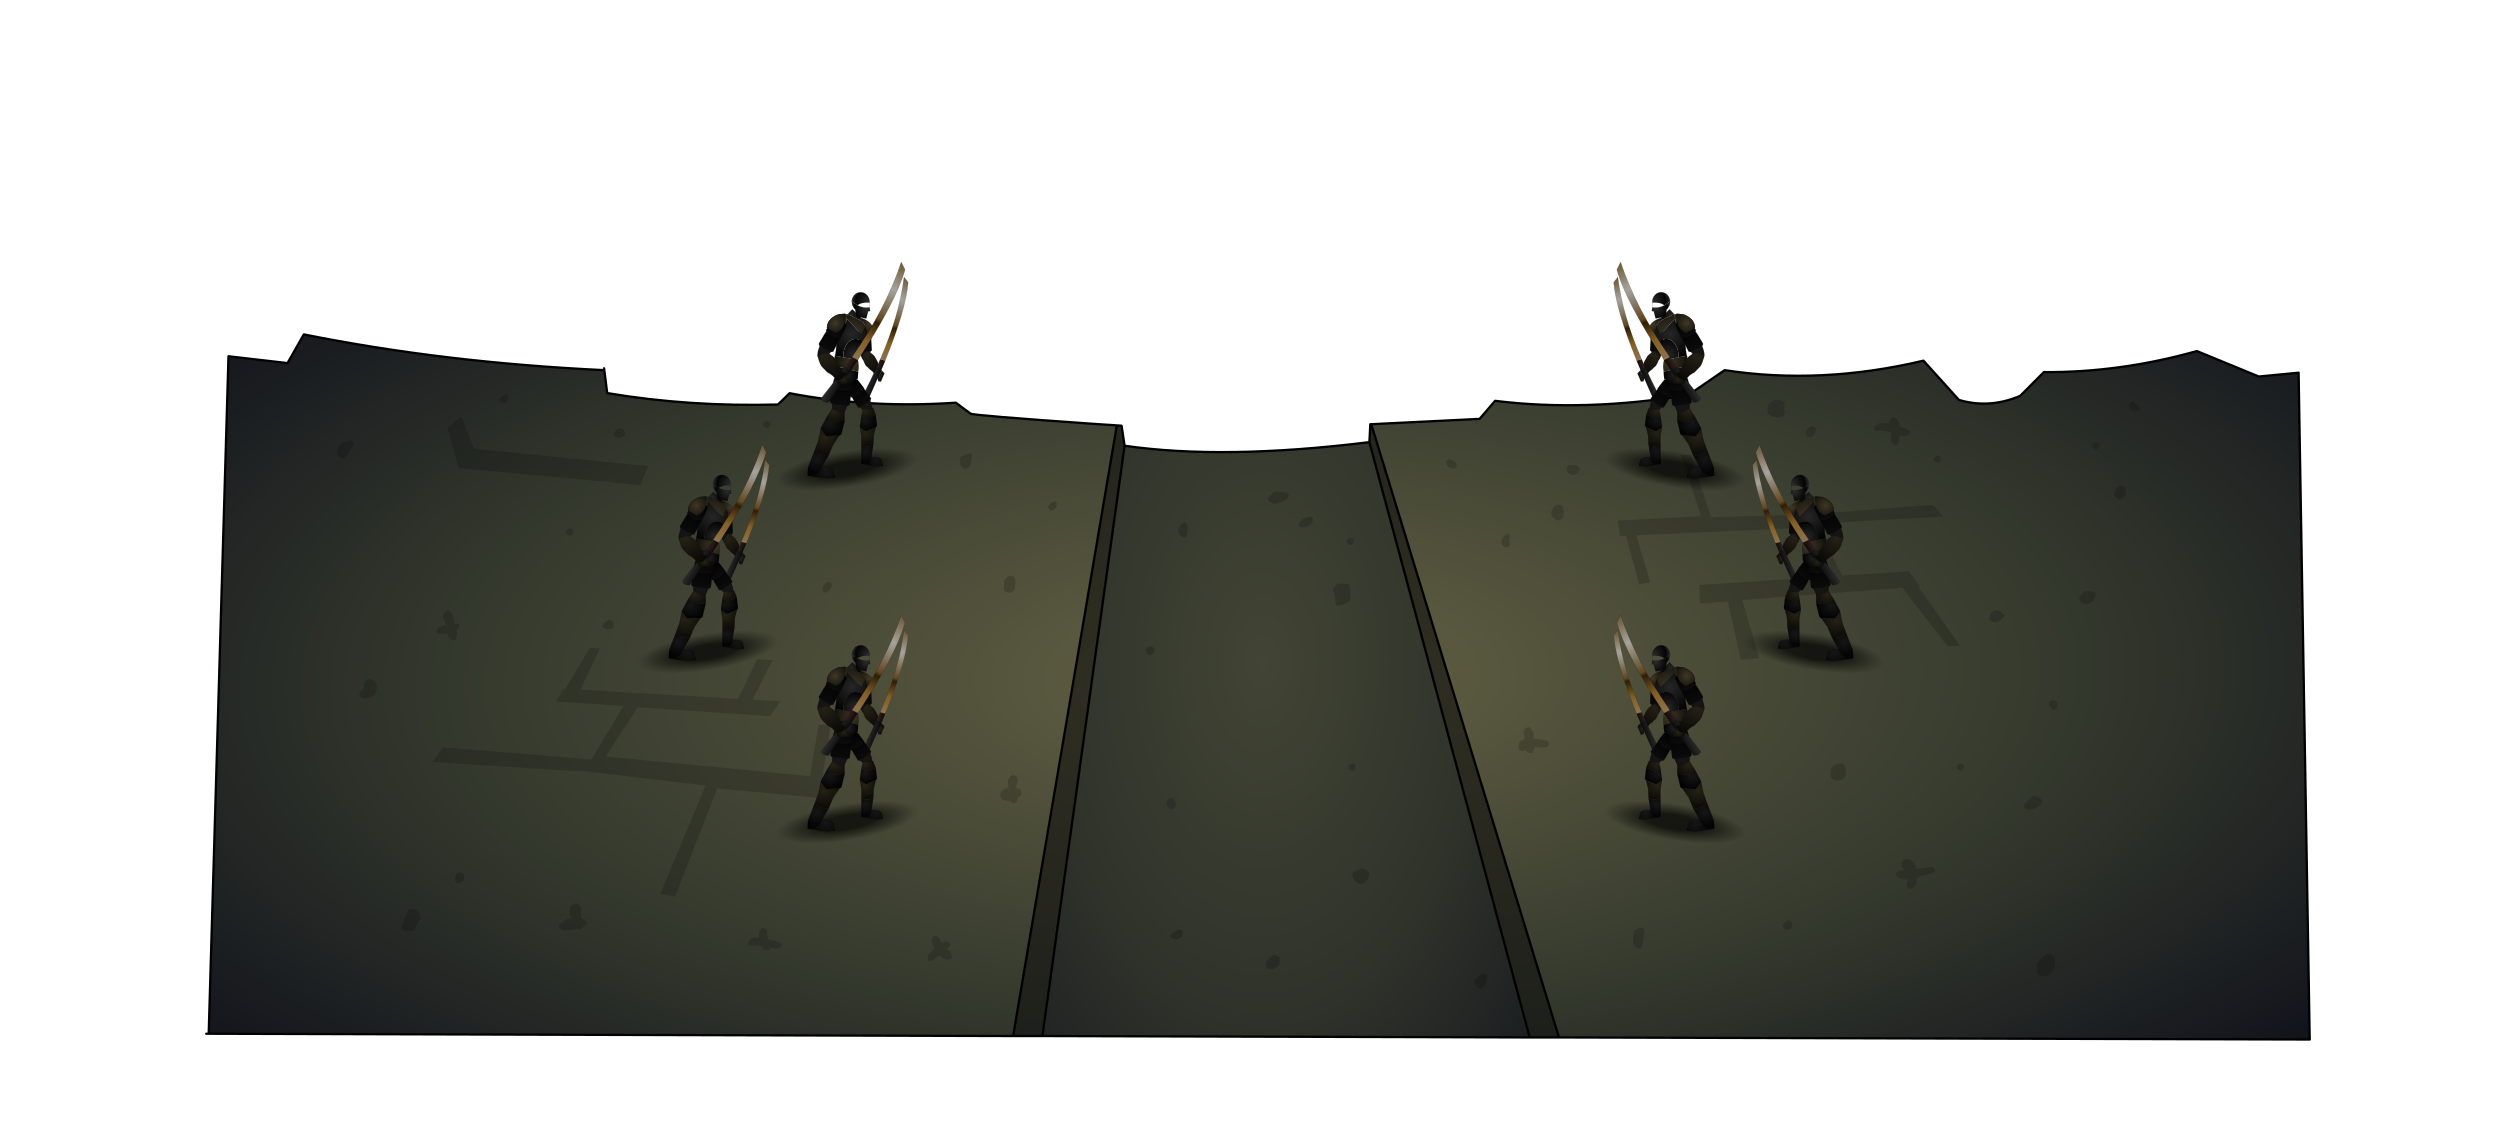 <?xml version="1.0" encoding="UTF-8" standalone="no"?>
<svg xmlns:ffdec="https://www.free-decompiler.com/flash" xmlns:xlink="http://www.w3.org/1999/xlink" ffdec:objectType="frame" height="985.9px" width="2159.9px" xmlns="http://www.w3.org/2000/svg">
  <g transform="matrix(2.0, 0.0, 0.0, 2.0, 1090.6, 485.9)">
    <use ffdec:characterId="3432" height="305.6" transform="matrix(1.0, 0.0, 0.0, 1.0, -456.7, -99.0)" width="909.65" xlink:href="#shape0"/>
    <use ffdec:characterId="2676" height="214.05" id="player5" transform="matrix(1.0, 0.0, 0.0, 1.0, -229.1, -226.25)" width="170.55" xlink:href="#sprite0"/>
    <use ffdec:characterId="2676" height="214.05" id="player6" transform="matrix(-1.0, 0.0, 0.0, 1.0, 227.9, -226.25)" width="170.55" xlink:href="#sprite0"/>
    <use ffdec:characterId="2676" height="214.05" id="player1" transform="matrix(1.0, 0.0, 0.0, 1.0, -289.1, -147.35)" width="170.55" xlink:href="#sprite0"/>
    <use ffdec:characterId="2676" height="214.05" id="player2" transform="matrix(-1.0, 0.0, 0.0, 1.0, 287.9, -147.35)" width="170.55" xlink:href="#sprite0"/>
    <use ffdec:characterId="2676" height="214.05" id="player3" transform="matrix(1.0, 0.0, 0.0, 1.0, -229.1, -73.75)" width="170.55" xlink:href="#sprite0"/>
    <use ffdec:characterId="2676" height="214.05" id="player4" transform="matrix(-1.0, 0.0, 0.0, 1.0, 227.9, -73.75)" width="170.55" xlink:href="#sprite0"/>
  </g>
  <defs>
    <g id="shape0" transform="matrix(1.0, 0.0, 0.0, 1.0, 456.7, 99.0)">
      <path d="M47.05 -59.7 L93.85 -62.0 100.55 -69.8 Q139.25 -65.0 184.0 -72.3 L199.7 -83.05 Q241.3 -76.65 285.6 -87.15 L300.9 -70.2 301.4 -70.05 Q314.35 -66.4 327.4 -71.95 L337.6 -82.2 Q370.65 -82.0 403.7 -91.3 L430.45 -80.3 447.65 -81.95 452.45 206.1 128.15 205.2 47.05 -59.7 M-107.65 204.6 L-455.15 203.6 -446.6 -89.05 -421.1 -86.1 -414.05 -98.5 Q-353.65 -86.35 -284.25 -83.05 L-283.0 -73.15 Q-247.75 -67.2 -209.25 -68.2 L-204.2 -73.1 Q-169.9 -66.45 -132.4 -69.0 L-126.1 -64.3 Q-125.95 -63.55 -71.35 -59.75 L-62.85 -59.2 -107.65 204.6" fill="url(#gradient0)" fill-rule="evenodd" stroke="none"/>
      <path d="M115.5 205.2 L-95.0 204.6 -59.5 -50.4 Q-16.7 -44.2 46.25 -51.95 L115.5 205.2" fill="url(#gradient1)" fill-rule="evenodd" stroke="none"/>
      <path d="M46.25 -51.95 L46.65 -59.7 47.05 -59.7 128.15 205.2 115.5 205.2 46.25 -51.95 M-95.0 204.6 L-107.65 204.6 -62.85 -59.2 -60.8 -59.05 -59.5 -50.4 -95.0 204.6" fill="url(#gradient2)" fill-rule="evenodd" stroke="none"/>
      <path d="M46.25 -51.95 L46.65 -59.7 47.05 -59.7 93.85 -62.0 100.55 -69.8 Q139.25 -65.0 184.0 -72.3 L199.7 -83.05 Q241.3 -76.65 285.6 -87.15 L300.9 -70.2 301.4 -70.05 Q314.35 -66.4 327.4 -71.95 L337.6 -82.2 Q370.65 -82.0 403.7 -91.3 L430.45 -80.3 447.65 -81.95 452.45 206.1 128.15 205.2 115.5 205.2 -95.0 204.6 -107.65 204.6 -455.15 203.6 -456.2 203.6 M47.05 -59.7 L128.15 205.2 M115.5 205.2 L46.25 -51.95 Q-16.7 -44.2 -59.5 -50.4 L-95.0 204.6 M-62.85 -59.2 L-71.35 -59.75 Q-125.95 -63.55 -126.1 -64.3 L-132.4 -69.0 Q-169.9 -66.45 -204.2 -73.1 L-209.25 -68.2 Q-247.75 -67.2 -283.0 -73.15 L-284.25 -83.05 Q-353.65 -86.35 -414.05 -98.5 L-421.1 -86.1 -446.6 -89.05 -455.15 203.6 M-284.35 -83.85 L-284.25 -83.05 M-62.85 -59.2 L-60.8 -59.05 -59.5 -50.4 M-107.65 204.6 L-62.85 -59.2" fill="none" stroke="#000000" stroke-linecap="round" stroke-linejoin="round" stroke-width="1.0"/>
      <path d="M4.75 -30.15 L5.0 -30.25 5.75 -30.45 5.8 -30.55 8.25 -30.55 9.85 -30.3 11.35 -29.5 11.45 -28.9 Q11.25 -27.3 9.65 -26.7 L6.45 -25.55 Q4.8 -25.0 3.15 -26.1 L2.5 -26.65 2.5 -27.25 2.65 -27.8 3.75 -29.1 4.75 -30.15 M19.85 -19.8 Q22.55 -19.95 21.65 -17.7 21.2 -16.5 19.95 -15.75 18.1 -14.6 16.4 -15.4 L15.7 -15.9 Q15.7 -16.5 16.0 -17.0 16.55 -17.95 17.45 -18.65 17.9 -19.0 18.4 -19.15 L19.8 -19.7 19.85 -19.8 M38.0 -10.75 Q40.0 -10.25 39.3 -8.55 38.6 -6.8 37.1 -7.95 35.6 -9.05 37.05 -10.2 L38.0 -10.75 M80.2 -44.3 L81.0 -44.6 82.7 -43.95 83.7 -42.85 84.0 -41.7 83.85 -41.1 Q83.05 -40.2 81.8 -40.55 79.95 -41.0 79.5 -42.8 79.25 -43.8 80.2 -44.3 M106.85 -8.1 Q107.2 -6.85 105.75 -6.65 L104.95 -6.6 Q104.4 -6.8 103.95 -7.1 L103.45 -7.7 103.3 -8.85 103.3 -9.5 103.4 -10.05 104.25 -11.2 105.7 -12.25 105.75 -12.4 Q107.2 -12.15 106.85 -10.85 106.5 -9.5 106.85 -8.1 M135.5 -42.0 L136.4 -41.55 137.15 -40.45 Q136.85 -38.85 135.35 -38.1 133.6 -37.25 132.05 -38.85 131.2 -39.7 131.6 -40.8 132.05 -42.05 133.05 -42.1 L133.85 -42.1 135.5 -42.0 M130.25 -20.65 Q130.1 -19.25 128.85 -18.5 128.5 -18.25 128.05 -18.15 L127.25 -18.25 Q126.75 -18.35 126.3 -18.7 125.6 -19.2 125.15 -19.95 L124.75 -21.05 124.8 -21.65 125.0 -22.3 125.65 -23.5 126.5 -24.45 127.25 -24.75 Q129.3 -25.3 129.9 -23.6 130.4 -22.25 130.25 -20.65 M153.55 -18.1 L189.55 -19.95 180.9 -46.4 185.1 -46.35 193.85 -19.55 237.8 -20.7 239.0 -20.95 289.7 -24.85 294.0 -19.85 239.15 -16.7 250.5 5.7 269.85 4.45 269.85 4.4 269.9 4.45 279.25 3.8 284.05 10.3 283.45 10.35 280.4 6.3 301.35 36.0 296.1 36.35 276.5 10.95 207.35 16.25 214.65 41.35 206.7 42.0 201.05 16.85 189.0 17.7 188.85 9.75 244.3 6.1 244.35 6.05 235.5 -15.05 161.55 -11.7 167.6 8.6 162.8 9.5 157.15 -11.5 154.6 -11.35 153.55 -18.1 M218.35 -64.45 L218.2 -65.05 218.3 -66.9 Q218.5 -68.4 219.9 -69.5 220.7 -70.15 221.45 -70.2 L223.9 -70.05 224.85 -69.7 225.35 -69.2 225.5 -68.55 225.5 -67.35 Q225.35 -66.4 225.55 -65.55 225.85 -64.45 225.2 -63.6 L224.95 -63.2 224.7 -63.05 Q222.05 -62.05 219.7 -63.4 L218.35 -64.45 M239.05 -57.0 Q239.0 -55.35 237.6 -54.45 236.05 -53.5 234.85 -55.35 L234.7 -55.95 234.8 -56.5 235.7 -57.8 236.35 -58.35 237.15 -58.65 Q239.15 -58.9 239.05 -57.0 M272.65 -62.8 L273.65 -62.3 274.3 -61.7 274.75 -61.15 Q275.35 -60.15 275.3 -58.85 L279.3 -57.05 Q279.8 -56.8 280.1 -56.15 279.8 -55.55 279.3 -55.25 277.4 -54.2 275.3 -54.7 275.35 -52.8 274.65 -51.25 L274.3 -50.6 Q271.1 -50.4 271.55 -53.95 L271.6 -56.05 Q268.35 -57.05 265.0 -56.9 264.7 -56.9 264.4 -57.2 L264.4 -57.8 264.55 -58.4 265.0 -59.05 265.65 -59.7 266.1 -59.95 266.85 -60.2 266.9 -60.3 270.75 -60.0 Q270.6 -62.0 272.65 -62.65 L272.65 -62.8 M292.95 -44.05 Q292.25 -42.35 290.75 -43.5 289.25 -44.6 290.7 -45.7 L291.65 -46.25 Q293.65 -45.8 292.95 -44.05 M377.55 -68.5 L378.75 -67.35 378.9 -66.3 378.65 -65.65 376.8 -65.55 Q375.4 -65.7 374.55 -66.95 373.9 -67.95 374.75 -68.7 375.4 -69.3 375.95 -69.4 L377.55 -68.5 M361.5 -49.85 Q360.8 -48.15 359.3 -49.25 357.85 -50.4 359.3 -51.5 L360.25 -52.05 Q362.25 -51.6 361.5 -49.85 M373.05 -31.35 Q373.35 -29.2 371.7 -27.75 370.15 -26.35 368.5 -28.3 L368.05 -28.95 Q367.8 -29.5 368.0 -29.95 L368.9 -31.85 Q369.35 -32.8 370.15 -33.05 372.75 -33.65 373.05 -31.35 M353.7 17.1 L352.9 15.85 352.8 15.3 353.2 14.7 353.6 14.05 Q353.95 13.45 354.4 13.0 354.75 12.6 355.3 12.4 L358.6 12.55 Q359.1 12.6 359.55 12.95 L360.05 13.45 360.05 14.0 359.35 15.9 Q358.85 16.95 357.8 17.45 356.65 18.0 355.3 18.2 L354.3 17.7 353.7 17.1 M343.3 62.3 Q342.4 64.7 340.5 62.5 338.6 60.3 341.25 59.5 344.3 59.55 343.3 62.3 M335.5 101.6 L336.35 102.2 337.1 103.3 Q336.8 104.45 335.85 105.1 334.45 106.05 332.8 106.65 331.15 107.2 329.5 106.1 L328.85 105.55 Q328.85 104.95 329.15 104.5 329.65 103.7 330.45 103.05 L332.15 101.4 333.0 100.8 333.8 100.9 334.8 101.25 335.5 101.6 M338.75 169.4 Q342.35 168.9 342.5 172.25 342.65 175.25 340.7 177.3 339.0 179.15 336.3 178.4 L335.25 178.05 334.75 177.4 334.65 176.85 334.65 175.6 334.65 174.35 334.65 173.1 335.1 172.5 336.3 171.25 338.05 169.75 Q338.35 169.5 338.75 169.4 M316.45 20.65 L318.1 20.8 319.05 21.2 320.15 22.35 320.6 22.95 320.0 24.0 Q319.05 25.05 317.6 25.55 315.5 26.35 314.0 24.6 L314.0 23.95 314.05 23.35 314.5 22.2 315.5 21.25 316.4 20.8 316.45 20.65 M249.55 86.75 Q251.05 86.5 251.6 87.9 252.15 89.3 252.15 90.9 252.1 92.4 251.0 93.4 L250.55 93.8 249.5 94.15 Q247.5 94.65 246.1 93.3 245.25 92.5 245.4 91.3 L245.45 90.05 Q245.5 88.9 246.55 88.1 247.9 87.05 249.5 86.85 L249.55 86.75 M302.85 88.95 Q302.15 90.65 300.65 89.55 299.15 88.4 300.65 87.3 301.05 86.95 301.6 86.75 303.55 87.25 302.85 88.95 M164.95 160.05 L164.55 163.3 163.9 166.25 163.6 166.7 Q162.1 167.25 160.95 166.0 160.0 164.95 160.15 163.4 L160.3 160.9 160.3 159.7 160.9 159.05 161.55 158.45 162.0 158.15 162.75 157.95 162.8 157.8 Q165.3 157.65 164.95 160.05 M228.85 156.8 Q228.75 158.45 227.2 158.65 225.7 158.85 224.9 157.55 L224.75 157.0 Q224.75 156.7 224.9 156.45 225.35 155.75 226.1 155.3 L227.2 154.65 227.2 154.5 Q229.0 154.95 228.85 156.8 M288.15 134.55 L282.85 135.95 282.75 137.2 Q282.4 141.25 279.05 140.9 277.75 139.5 278.65 137.7 L278.95 136.95 Q276.45 137.2 274.5 135.9 L273.5 134.9 Q274.4 132.5 277.45 132.95 274.7 129.9 277.6 128.2 L277.6 128.1 279.25 128.2 280.25 128.6 280.95 129.1 Q282.05 130.45 282.45 132.05 L282.55 132.5 288.15 131.65 289.2 131.4 Q292.45 133.65 288.15 134.55 M114.85 71.2 L114.85 71.05 Q117.1 72.0 117.2 74.55 L117.3 76.15 118.15 76.2 119.2 76.35 122.3 76.9 Q123.7 77.1 123.95 78.5 L123.7 79.1 123.25 79.65 122.3 79.95 117.5 79.85 Q117.3 81.25 116.5 82.45 114.35 82.55 113.65 81.0 L113.35 81.3 112.4 81.6 Q110.75 81.6 110.75 80.15 L110.7 79.55 110.7 78.9 110.75 78.3 111.0 77.75 111.6 77.15 Q112.4 76.65 113.25 76.3 L113.0 74.2 Q112.65 71.6 114.85 71.2 M33.05 9.1 L36.35 9.25 37.4 9.5 37.7 10.15 37.95 11.4 38.0 13.25 37.95 15.1 37.8 16.35 37.35 16.9 36.25 17.7 33.0 18.7 32.05 18.6 31.65 17.95 Q31.4 17.05 31.5 16.15 31.6 14.7 30.95 13.45 30.6 12.7 30.6 11.8 L30.65 11.2 31.05 10.6 32.1 9.65 33.0 9.2 33.05 9.1 M40.1 88.95 Q39.4 90.65 37.9 89.55 36.4 88.4 37.9 87.3 38.35 86.95 38.85 86.75 40.85 87.25 40.1 88.95 M45.3 133.1 Q46.6 134.0 46.0 135.6 45.45 137.05 44.3 138.05 L43.8 138.6 42.95 138.8 Q41.45 139.0 40.4 137.9 39.55 136.95 39.05 135.85 L38.85 134.7 Q38.85 134.4 39.0 134.2 39.65 133.55 40.55 133.3 L42.25 132.55 Q42.55 132.3 42.95 132.2 44.3 132.4 45.3 133.1 M4.95 169.4 Q5.9 169.6 6.65 170.05 7.55 170.6 7.5 171.65 L7.35 173.5 7.25 174.15 5.75 175.1 Q4.0 176.25 2.35 175.45 L1.65 174.95 1.6 173.75 Q1.55 172.75 2.1 172.0 3.0 170.75 4.25 169.75 4.55 169.5 4.95 169.4 M95.05 177.65 Q97.75 177.55 97.1 179.85 96.7 181.45 95.9 182.95 94.95 184.8 93.2 183.75 L92.55 183.25 92.0 182.55 91.75 182.0 91.7 181.35 91.75 180.75 91.95 180.15 92.55 179.5 93.15 178.9 94.3 178.0 Q94.6 177.75 95.05 177.65 M-346.05 -63.05 L-340.5 -49.1 -265.3 -41.65 -268.6 -33.4 -347.15 -40.8 -352.05 -58.2 -346.05 -63.05 M-325.85 -71.05 Q-326.0 -69.65 -327.3 -68.95 -328.7 -68.2 -329.5 -69.65 L-329.65 -70.2 -329.5 -70.75 -328.3 -71.95 -327.2 -72.55 -327.15 -72.7 Q-325.75 -72.45 -325.85 -71.05 M-393.1 -50.0 L-395.3 -46.35 Q-396.45 -44.15 -398.35 -45.15 L-399.05 -45.65 -399.65 -46.95 Q-399.85 -47.95 -399.3 -48.9 L-398.85 -49.9 -398.0 -51.2 -397.35 -51.65 -394.15 -52.75 -394.1 -52.85 Q-391.6 -52.05 -393.1 -50.0 M-279.45 -57.0 L-278.45 -57.7 -278.45 -57.8 Q-276.4 -58.35 -275.55 -56.7 -274.75 -55.15 -276.15 -54.25 -277.75 -53.3 -279.4 -54.2 L-280.1 -54.7 -280.1 -55.35 -280.0 -55.95 -279.45 -57.0 M-297.8 -12.65 Q-298.5 -10.95 -300.0 -12.1 -301.5 -13.2 -300.05 -14.35 L-299.1 -14.85 Q-297.1 -14.4 -297.8 -12.65 M-212.7 -58.95 Q-213.4 -57.2 -214.9 -58.35 -216.4 -59.45 -214.95 -60.6 L-214.0 -61.15 Q-212.0 -60.65 -212.7 -58.95 M-127.25 -47.1 Q-125.2 -47.35 -125.4 -45.5 -125.55 -43.95 -126.05 -42.4 -126.5 -40.85 -128.05 -40.55 L-128.9 -40.45 -130.25 -41.7 Q-130.55 -42.1 -130.55 -42.75 L-130.55 -44.0 -130.55 -45.2 -129.85 -45.75 -128.65 -46.4 -127.25 -46.95 -127.25 -47.1 M-88.75 -24.8 Q-88.85 -23.4 -90.15 -22.7 -91.55 -21.95 -92.4 -23.4 L-92.55 -23.95 -92.4 -24.45 -91.2 -25.65 -90.1 -26.3 -90.05 -26.45 Q-88.6 -26.2 -88.75 -24.8 M-35.75 -15.5 L-34.95 -16.5 -33.9 -17.2 -33.85 -17.35 Q-32.15 -16.8 -32.2 -15.05 -32.2 -13.5 -32.55 -12.0 -33.05 -10.05 -34.9 -11.15 L-35.5 -11.75 -36.05 -12.45 -36.3 -13.0 -36.35 -13.6 -36.35 -14.25 -36.1 -14.85 -35.75 -15.5 M-46.8 38.55 Q-47.6 41.0 -49.45 39.65 -51.25 38.3 -49.45 36.7 L-48.75 36.35 Q-46.05 36.25 -46.8 38.55 M-106.8 7.5 Q-106.55 9.0 -106.75 10.55 -106.95 12.1 -108.3 12.9 L-109.05 13.25 -110.8 12.65 Q-111.85 12.15 -111.7 10.95 -111.55 9.7 -111.55 8.5 L-111.55 7.85 -111.1 7.25 -110.5 6.6 -110.1 6.2 -109.85 6.05 -109.05 5.8 Q-107.05 5.55 -106.8 7.5 M-108.45 92.15 L-108.2 92.0 -107.4 91.85 -107.4 91.7 Q-104.8 92.8 -105.95 95.5 -106.4 96.55 -106.35 97.65 L-105.75 97.65 Q-104.3 97.75 -104.15 99.15 L-104.1 99.8 -104.25 100.4 Q-104.5 101.6 -105.6 101.2 L-105.65 101.2 Q-105.6 102.5 -106.35 103.7 -108.4 104.65 -108.85 102.8 L-109.05 103.1 -109.85 103.1 -111.6 102.65 Q-113.15 102.25 -113.2 100.8 L-113.2 100.2 -113.1 99.6 -112.75 99.0 -111.65 98.05 Q-111.2 97.8 -110.75 97.65 L-110.7 97.5 -109.7 97.5 -109.9 94.4 -109.9 93.8 -109.45 93.2 -108.85 92.55 -108.45 92.15 M-136.4 167.0 L-136.3 167.1 Q-134.65 168.4 -134.0 170.3 L-134.05 170.85 Q-136.7 172.6 -139.5 169.6 L-139.55 169.65 Q-141.2 171.25 -143.15 172.3 -143.45 172.5 -143.95 172.3 -145.25 170.9 -144.0 169.15 L-141.7 166.6 -142.5 164.9 Q-143.4 162.85 -141.95 161.5 -141.7 161.25 -141.25 161.15 -139.45 161.9 -138.7 163.9 L-138.5 164.35 Q-137.5 163.9 -136.35 163.7 L-136.3 163.6 Q-133.4 164.9 -136.15 166.8 L-136.4 167.0 M-37.4 103.85 Q-36.8 105.3 -38.15 106.15 -39.4 106.95 -40.5 106.0 L-41.3 104.95 -41.3 104.3 -41.15 103.15 Q-41.0 102.55 -40.55 102.25 L-39.7 101.75 -39.65 101.65 Q-38.1 102.2 -37.4 103.85 M-34.4 160.3 Q-34.5 162.0 -36.3 162.65 -38.3 163.3 -39.65 161.75 L-39.65 161.15 -39.5 160.65 -37.75 159.4 -36.4 158.75 -36.35 158.65 Q-34.3 158.4 -34.4 160.3 M-186.15 10.55 Q-186.6 11.9 -187.75 12.7 -189.05 13.6 -189.9 12.1 L-190.0 11.6 -189.95 11.0 -189.35 9.75 -188.45 8.85 -187.6 8.4 -187.55 8.3 Q-185.55 8.75 -186.15 10.55 M-211.55 42.2 L-220.2 59.3 -208.3 60.0 -212.65 66.45 -269.8 62.55 -283.65 83.85 -195.45 92.3 -191.7 70.2 -186.35 70.05 -190.05 92.7 -186.8 93.0 -189.25 101.9 -235.45 97.65 -253.7 144.35 -260.15 143.3 -240.5 96.35 -293.65 90.1 -295.25 90.25 -358.45 86.2 -353.9 79.9 -289.8 85.1 -276.0 62.05 -295.55 60.7 -295.6 60.75 -295.6 60.7 -305.05 60.05 -301.85 54.5 -301.3 54.6 -303.15 57.95 -290.45 36.9 -286.15 37.2 -294.55 54.95 -226.5 58.95 -218.3 41.85 -211.55 42.2 M-280.25 26.5 Q-279.9 28.5 -281.75 28.85 -283.15 29.15 -284.35 28.45 L-285.05 27.9 -285.05 27.3 -284.9 26.75 -283.7 25.55 -282.6 24.9 -282.55 24.8 Q-280.55 24.55 -280.25 26.5 M-297.85 147.7 L-297.4 147.4 -296.65 147.2 -296.6 147.1 Q-294.0 148.15 -294.4 150.8 -294.65 152.25 -293.9 153.95 -292.65 154.1 -292.0 155.35 L-291.65 155.95 -291.95 156.45 -293.55 157.45 -294.15 158.45 Q-295.15 158.85 -295.65 158.25 L-300.7 159.0 Q-302.05 159.05 -303.35 158.15 L-304.05 157.6 -303.95 157.05 -303.25 156.0 -300.85 154.3 -299.9 153.7 -297.8 153.75 -299.1 152.65 -299.1 152.05 -299.1 151.4 -299.1 150.2 -299.1 149.55 -299.1 148.95 -298.45 148.3 -297.85 147.7 M-213.8 160.75 Q-213.9 161.85 -213.4 162.9 L-212.35 163.05 Q-210.1 163.4 -208.2 164.4 -207.7 164.65 -207.35 165.25 L-208.15 166.3 Q-209.3 167.25 -210.7 166.85 L-212.4 166.4 -212.7 166.9 -212.95 167.3 Q-215.4 168.2 -216.45 165.7 L-220.6 165.55 Q-221.4 165.55 -222.25 165.05 L-222.25 164.45 -222.1 163.85 -221.6 163.2 -221.0 162.55 -220.55 162.3 -219.8 162.05 -219.75 161.95 -217.5 162.25 -217.55 161.75 Q-217.75 159.55 -216.3 158.2 -216.05 157.95 -215.65 157.8 -213.6 158.5 -213.8 160.75 M-351.95 20.65 L-351.0 21.15 -350.35 21.75 -349.9 22.3 -349.15 25.45 -348.95 26.45 Q-345.45 26.3 -347.5 28.75 L-348.1 29.35 Q-347.55 31.05 -348.15 32.85 L-348.45 33.5 Q-351.55 34.1 -351.95 30.75 L-355.25 30.9 Q-356.1 30.9 -356.9 30.4 L-356.65 29.35 Q-355.55 27.7 -353.6 27.35 L-352.6 27.15 -353.35 25.05 Q-354.7 21.85 -352.0 20.8 L-351.95 20.65 M-383.35 51.45 L-382.95 52.05 -382.65 52.7 -382.55 53.95 -382.6 55.15 -382.75 55.8 Q-383.05 57.15 -384.3 57.8 -385.35 58.4 -386.65 58.7 -388.7 59.15 -389.95 57.65 -390.3 56.45 -389.35 55.8 -388.0 54.8 -388.05 53.3 -388.05 50.95 -385.85 50.5 L-385.85 50.4 -385.05 50.5 -384.05 50.9 -383.35 51.45 M-344.75 135.55 Q-344.55 137.45 -346.35 138.3 -348.35 139.2 -348.65 137.15 L-348.65 136.55 -348.6 135.95 -348.3 134.75 -347.75 134.15 -347.0 133.85 Q-345.0 133.6 -344.75 135.55 M-367.65 149.55 L-366.1 149.8 Q-365.3 150.1 -364.75 150.75 -364.15 151.5 -363.85 152.5 L-363.55 153.7 -363.8 154.25 -364.7 155.6 -365.7 157.45 -366.65 159.05 -366.85 159.15 -368.9 159.25 -370.05 159.15 -371.8 158.45 Q-371.95 157.5 -371.6 156.55 L-370.45 153.5 -368.95 150.5 Q-368.4 149.6 -367.65 149.55" fill="#000000" fill-opacity="0.18" fill-rule="evenodd" stroke="none"/>
    </g>
    <radialGradient cx="0" cy="0" gradientTransform="matrix(-0.004, -0.32, 0.748, -0.01, 0.0, 49.55)" gradientUnits="userSpaceOnUse" id="gradient0" r="819.2" spreadMethod="pad">
      <stop offset="0.0" stop-color="#656245"/>
      <stop offset="0.569" stop-color="#34392d"/>
      <stop offset="0.973" stop-color="#10121b"/>
    </radialGradient>
    <radialGradient cx="0" cy="0" gradientTransform="matrix(0.24, 8.0E-4, -0.001, 0.39, 0.0, 42.95)" gradientUnits="userSpaceOnUse" id="gradient1" r="819.2" spreadMethod="pad">
      <stop offset="0.0" stop-color="#424534"/>
      <stop offset="0.486" stop-color="#2e322a"/>
      <stop offset="0.973" stop-color="#10121b"/>
    </radialGradient>
    <radialGradient cx="0" cy="0" gradientTransform="matrix(-0.004, -0.32, 0.748, -0.01, 0.0, 49.55)" gradientUnits="userSpaceOnUse" id="gradient2" r="819.2" spreadMethod="pad">
      <stop offset="0.0" stop-color="#323023"/>
      <stop offset="0.569" stop-color="#1f211b"/>
      <stop offset="0.973" stop-color="#10121b"/>
    </radialGradient>
    <g id="sprite0" transform="matrix(1.0, 0.0, 0.0, 1.0, 50.0, 150.25)">
      <use ffdec:characterId="166" height="213.6" id="inner2" transform="matrix(1.0, 0.0, 0.0, 1.0, -46.65, -150.25)" width="146.55" xlink:href="#sprite1"/>
      <use ffdec:characterId="2675" height="130.05" id="shield" transform="matrix(1.0, 0.0, 0.0, 1.0, -50.0, -66.25)" width="170.55" xlink:href="#sprite19"/>
      <use ffdec:characterId="2674" height="68.8" id="speech" transform="matrix(-1.0, 0.0, 0.0, 1.0, 12.6, -101.25)" width="46.5" xlink:href="#sprite20"/>
    </g>
    <g id="sprite1" transform="matrix(1.0, 0.0, 0.0, 1.0, 46.2, 150.05)">
      <use ffdec:characterId="144" height="19.95" id="shadower" transform="matrix(1.0, 0.0, 0.0, 1.0, -32.5, 26.0)" width="65.05" xlink:href="#sprite2"/>
      <filter id="filter0"/>
      <use ffdec:characterId="130" filter="url(#filter0)" height="19.65" id="arm2" transform="matrix(0.796, -0.032, 0.032, 0.796, 4.761, -26.133)" width="7.1" xlink:href="#sprite3"/>
      <filter id="filter1"/>
      <use ffdec:characterId="121" filter="url(#filter1)" height="18.35" id="hand2" transform="matrix(-0.711, 0.364, 0.364, 0.711, 10.744, -16.298)" width="7.05" xlink:href="#sprite5"/>
      <filter id="filter2"/>
      <use ffdec:characterId="124" filter="url(#filter2)" height="68.95" id="weapon2" transform="matrix(0.757, 0.257, -0.257, 0.757, 24.36, -47.232)" width="6.0" xlink:href="#sprite7"/>
      <filter id="filter3"/>
      <use ffdec:characterId="142" filter="url(#filter3)" height="5.3" id="foot2" transform="matrix(0.8, 0.0, 0.0, 0.8, 6.27, 30.58)" width="11.75" xlink:href="#sprite9"/>
      <filter id="filter4"/>
      <use ffdec:characterId="130" filter="url(#filter4)" height="19.65" id="leg2" transform="matrix(0.789, -0.544, 0.453, 0.657, -1.293, 0.24)" width="7.1" xlink:href="#sprite3"/>
      <filter id="filter5"/>
      <use ffdec:characterId="139" filter="url(#filter5)" height="30.4" id="leg4" transform="matrix(0.799, 0.013, -0.013, 0.799, 5.823, 9.247)" width="9.25" xlink:href="#sprite11"/>
      <filter id="filter6"/>
      <use ffdec:characterId="142" filter="url(#filter6)" height="5.3" id="foot1" transform="matrix(0.998, -0.031, 0.031, 0.998, -16.971, 34.938)" width="11.75" xlink:href="#sprite9"/>
      <filter id="filter7"/>
      <use ffdec:characterId="130" filter="url(#filter7)" height="19.65" id="leg1" transform="matrix(1.184, 0.166, -0.138, 0.987, -5.248, -6.561)" width="7.1" xlink:href="#sprite3"/>
      <filter id="filter8"/>
      <use ffdec:characterId="139" filter="url(#filter8)" height="30.4" id="leg3" transform="matrix(0.929, 0.364, -0.364, 0.929, -7.342, 8.453)" width="9.25" xlink:href="#sprite11"/>
      <filter id="filter9"/>
      <use ffdec:characterId="136" filter="url(#filter9)" height="32.85" id="chest" transform="matrix(0.992, 0.122, -0.122, 0.992, -7.363, -34.332)" width="19.85" xlink:href="#sprite13"/>
      <filter id="filter10"/>
      <use ffdec:characterId="133" filter="url(#filter10)" height="11.35" id="head" transform="matrix(1.0, 0.0, 0.0, 1.0, 2.2, -40.5)" width="7.9" xlink:href="#sprite15"/>
      <filter id="filter11"/>
      <use ffdec:characterId="130" filter="url(#filter11)" height="19.65" id="arm1" transform="matrix(0.879, 0.469, -0.469, 0.879, -5.619, -30.278)" width="7.1" xlink:href="#sprite3"/>
      <filter id="filter12"/>
      <use ffdec:characterId="127" filter="url(#filter12)" height="8.45" id="shoulder" transform="matrix(1.0, 0.0, 0.0, 1.0, -8.55, -31.3)" width="8.0" xlink:href="#sprite17"/>
      <filter id="filter13"/>
      <use ffdec:characterId="124" filter="url(#filter13)" height="68.95" id="weapon1" transform="matrix(0.866, 0.5, -0.5, 0.866, 23.097, -53.806)" width="6.0" xlink:href="#sprite7"/>
      <filter id="filter14"/>
      <use ffdec:characterId="121" filter="url(#filter14)" height="18.35" id="hand1" transform="matrix(0.686, -0.726, 0.726, 0.686, -14.473, -11.15)" width="7.05" xlink:href="#sprite5"/>
    </g>
    <g id="sprite2" transform="matrix(1.0, 0.0, 0.0, 1.0, 32.5, 9.95)">
      <use ffdec:characterId="143" height="19.95" transform="matrix(1.0, 0.0, 0.0, 1.0, -32.5, -9.95)" width="65.05" xlink:href="#shape1"/>
    </g>
    <g id="shape1" transform="matrix(1.0, 0.0, 0.0, 1.0, 32.5, 9.95)">
      <path d="M1.45 8.25 Q-12.05 10.55 -22.0 9.8 -31.85 9.0 -32.45 5.6 -33.05 2.2 -24.0 -1.85 -14.9 -5.9 -1.4 -8.2 12.1 -10.55 22.0 -9.75 31.95 -9.0 32.5 -5.6 33.1 -2.2 24.0 1.85 14.95 5.9 1.45 8.25" fill="url(#gradient3)" fill-rule="evenodd" stroke="none"/>
    </g>
    <radialGradient cx="0" cy="0" gradientTransform="matrix(0.043, -0.007, 0.002, 0.011, 0.05, 0.0)" gradientUnits="userSpaceOnUse" id="gradient3" r="819.2" spreadMethod="pad">
      <stop offset="0.333" stop-color="#000000" stop-opacity="0.682"/>
      <stop offset="0.863" stop-color="#000000" stop-opacity="0.0"/>
      <stop offset="1.0" stop-color="#000000" stop-opacity="0.0"/>
    </radialGradient>
    <g id="sprite3" transform="matrix(1.0, 0.0, 0.0, 1.0, 3.55, 9.8)">
      <use ffdec:characterId="129" height="19.65" transform="matrix(1.0, 0.0, 0.0, 1.0, -3.55, -9.8)" width="7.1" xlink:href="#sprite4"/>
    </g>
    <g id="sprite4" transform="matrix(1.0, 0.0, 0.0, 1.0, 3.55, 9.8)">
      <use ffdec:characterId="128" height="19.65" transform="matrix(1.0, 0.0, 0.0, 1.0, -3.55, -9.8)" width="7.1" xlink:href="#shape2"/>
    </g>
    <g id="shape2" transform="matrix(1.0, 0.0, 0.0, 1.0, 3.55, 9.8)">
      <path d="M-3.5 4.0 L-3.55 3.6 -3.35 -0.7 Q-3.2 -2.85 -2.6 -4.1 L-2.2 -5.25 -1.8 -5.85 -0.5 -6.75 Q1.35 -7.55 3.3 -5.75 L3.45 -2.35 3.55 3.3 3.55 3.6 3.55 4.0 Q-0.2 6.9 -3.5 4.0" fill="url(#gradient4)" fill-rule="evenodd" stroke="none"/>
      <path d="M-3.5 4.0 L-3.55 3.6 -3.35 -0.7 Q-3.2 -2.85 -2.6 -4.1 L-2.2 -5.25 -1.8 -5.85 -0.5 -6.75 Q1.35 -7.55 3.3 -5.75 L3.45 -2.35 3.55 3.3 3.55 3.6 3.55 4.0" fill="none" stroke="#000000" stroke-linecap="round" stroke-linejoin="round" stroke-width="0.05"/>
      <path d="M3.55 4.0 Q-0.2 6.9 -3.5 4.0" fill="none" stroke="#000000" stroke-linecap="round" stroke-linejoin="round" stroke-width="0.05"/>
      <path d="M-3.5 -2.65 L-3.55 -2.9 -3.35 -5.7 Q-3.2 -7.1 -2.6 -7.9 L-2.2 -8.65 -1.8 -9.05 -0.5 -9.65 Q1.35 -10.15 3.3 -8.95 L3.45 -6.75 3.55 -3.1 3.55 -2.9 3.55 -2.65 Q-0.2 -0.75 -3.5 -2.65 M2.85 4.1 L2.3 6.5 Q1.8 8.45 0.45 9.85 L-0.5 9.5 Q-1.55 9.05 -1.9 8.15 -2.5 6.85 -2.6 5.5 L-2.8 4.0 Q-0.75 5.0 2.85 4.1" fill="url(#gradient5)" fill-rule="evenodd" stroke="none"/>
      <path d="M-3.5 -2.65 L-3.55 -2.9 -3.35 -5.7 Q-3.2 -7.1 -2.6 -7.9 L-2.2 -8.65 -1.8 -9.05 -0.5 -9.65 Q1.35 -10.15 3.3 -8.95 L3.45 -6.75 3.55 -3.1 3.55 -2.9 3.55 -2.65 M2.85 4.1 L2.3 6.5 Q1.8 8.45 0.45 9.85 L-0.5 9.5 Q-1.55 9.05 -1.9 8.15 -2.5 6.85 -2.6 5.5 L-2.8 4.0" fill="none" stroke="#000000" stroke-linecap="round" stroke-linejoin="round" stroke-width="0.05"/>
      <path d="M3.55 -2.65 Q-0.2 -0.75 -3.5 -2.65 M-2.8 4.0 Q-0.75 5.0 2.85 4.1" fill="none" stroke="#000000" stroke-linecap="round" stroke-linejoin="round" stroke-width="0.05"/>
    </g>
    <radialGradient cx="0" cy="0" gradientTransform="matrix(0.019, -0.002, 2.0E-4, 0.029, -0.2, 16.65)" gradientUnits="userSpaceOnUse" id="gradient4" r="819.2" spreadMethod="pad">
      <stop offset="0.0" stop-color="#161616"/>
      <stop offset="1.0" stop-color="#000000"/>
    </radialGradient>
    <radialGradient cx="0" cy="0" gradientTransform="matrix(0.019, -0.001, 2.0E-4, 0.019, -0.2, 5.6)" gradientUnits="userSpaceOnUse" id="gradient5" r="819.2" spreadMethod="pad">
      <stop offset="0.0" stop-color="#161616"/>
      <stop offset="1.0" stop-color="#000000"/>
    </radialGradient>
    <g id="sprite5" transform="matrix(1.0, 0.0, 0.0, 1.0, 3.55, 9.15)">
      <use ffdec:characterId="120" height="18.35" transform="matrix(1.0, 0.0, 0.0, 1.0, -3.55, -9.15)" width="7.05" xlink:href="#sprite6"/>
    </g>
    <g id="sprite6" transform="matrix(1.0, 0.0, 0.0, 1.0, 3.55, 9.15)">
      <use ffdec:characterId="119" height="18.35" transform="matrix(1.0, 0.0, 0.0, 1.0, -3.55, -9.15)" width="7.05" xlink:href="#shape3"/>
    </g>
    <g id="shape3" transform="matrix(1.0, 0.0, 0.0, 1.0, 3.55, 9.15)">
      <path d="M2.0 4.95 L2.0 5.0 1.95 5.05 2.0 4.95" fill="url(#gradient6)" fill-rule="evenodd" stroke="none"/>
      <path d="M1.9 4.85 L2.0 4.9 2.0 4.95 1.9 4.85" fill="url(#gradient7)" fill-rule="evenodd" stroke="none"/>
      <path d="M3.0 -6.9 Q3.7 -4.25 3.45 -2.1 2.75 -0.55 2.4 0.8 0.9 3.15 1.9 4.85 L2.0 4.95 1.95 5.05 Q-0.9 6.25 -2.95 4.05 L-2.95 4.0 Q-2.25 1.55 -3.15 -1.05 L-3.0 -4.55 Q-2.8 -6.1 -0.75 -9.15 L3.0 -6.9" fill="url(#gradient8)" fill-rule="evenodd" stroke="none"/>
      <path d="M1.95 5.05 L0.9 6.85 1.3 8.4 0.15 9.2 -3.55 6.1 -2.95 4.05 Q-0.9 6.25 1.95 5.05" fill="url(#gradient9)" fill-rule="evenodd" stroke="none"/>
      <path d="M3.0 -6.9 Q3.7 -4.25 3.45 -2.1 2.75 -0.55 2.4 0.8 0.9 3.15 1.9 4.85 L2.0 4.95 2.0 5.0 1.95 5.05 0.9 6.85 1.3 8.4 0.15 9.2 -3.55 6.1 -2.95 4.05 -2.95 4.0 Q-2.25 1.55 -3.15 -1.05 L-3.0 -4.55 Q-2.8 -6.1 -0.75 -9.15 M2.0 4.9 L2.0 4.95 M1.95 5.05 Q-0.9 6.25 -2.95 4.05" fill="none" stroke="#000000" stroke-linecap="round" stroke-linejoin="round" stroke-width="0.05"/>
    </g>
    <radialGradient cx="0" cy="0" gradientTransform="matrix(0.013, 0.003, -0.002, 0.014, 0.8, -7.0)" gradientUnits="userSpaceOnUse" id="gradient6" r="819.2" spreadMethod="pad">
      <stop offset="0.0" stop-color="#161616"/>
      <stop offset="1.0" stop-color="#000000"/>
    </radialGradient>
    <radialGradient cx="0" cy="0" gradientTransform="matrix(0.004, 7.0E-4, -5.0E-4, 0.004, -0.45, 6.05)" gradientUnits="userSpaceOnUse" id="gradient7" r="819.2" spreadMethod="pad">
      <stop offset="0.0" stop-color="#161616"/>
      <stop offset="1.0" stop-color="#000000"/>
    </radialGradient>
    <radialGradient cx="0" cy="0" gradientTransform="matrix(0.013, 0.003, -0.002, 0.014, 0.8, -7.0)" gradientUnits="userSpaceOnUse" id="gradient8" r="819.2" spreadMethod="pad">
      <stop offset="0.0" stop-color="#262116"/>
      <stop offset="1.0" stop-color="#090906"/>
    </radialGradient>
    <radialGradient cx="0" cy="0" gradientTransform="matrix(0.004, 7.0E-4, -5.0E-4, 0.004, -0.45, 6.05)" gradientUnits="userSpaceOnUse" id="gradient9" r="819.2" spreadMethod="pad">
      <stop offset="0.0" stop-color="#262116"/>
      <stop offset="1.0" stop-color="#090906"/>
    </radialGradient>
    <g id="sprite7" transform="matrix(1.0, 0.0, 0.0, 1.0, 5.2, 36.9)">
      <use ffdec:characterId="123" height="68.95" transform="matrix(1.0, 0.0, 0.0, 1.0, -5.2, -36.9)" width="6.0" xlink:href="#sprite8"/>
    </g>
    <g id="sprite8" transform="matrix(1.0, 0.0, 0.0, 1.0, 3.75, 41.15)">
      <use ffdec:characterId="122" height="68.95" transform="matrix(1.0, 0.0, 0.0, 1.0, -3.75, -41.15)" width="6.0" xlink:href="#shape4"/>
    </g>
    <g id="shape4" transform="matrix(1.0, 0.0, 0.0, 1.0, 3.75, 41.15)">
      <path d="M1.35 10.2 L-0.15 27.1 Q-2.5 28.5 -3.75 27.1 -2.4 18.25 -1.55 9.95 L1.35 10.2" fill="url(#gradient10)" fill-rule="evenodd" stroke="none"/>
      <path d="M1.7 4.9 L1.35 10.2 -1.55 9.95 -1.1 5.05 1.7 4.9" fill="url(#gradient11)" fill-rule="evenodd" stroke="none"/>
      <path d="M-1.1 5.05 Q1.05 -20.55 -3.2 -41.15 L-0.15 -39.15 Q3.45 -25.1 1.7 4.9 L-1.1 5.05" fill="url(#gradient12)" fill-rule="evenodd" stroke="none"/>
      <path d="M-1.1 5.05 Q1.05 -20.55 -3.2 -41.15 L-0.15 -39.15 Q3.45 -25.1 1.7 4.9 L1.35 10.2 -0.15 27.1 Q-2.5 28.5 -3.75 27.1 -2.4 18.25 -1.55 9.95 L-1.1 5.05" fill="none" stroke="#000000" stroke-linecap="round" stroke-linejoin="round" stroke-width="0.05"/>
      <path d="M-1.1 5.05 L1.7 4.9 M-1.55 9.95 L1.35 10.2" fill="none" stroke="#000000" stroke-linecap="round" stroke-linejoin="round" stroke-width="0.05"/>
    </g>
    <linearGradient gradientTransform="matrix(0.003, 0.0, 0.0, 0.011, -1.2, 18.85)" gradientUnits="userSpaceOnUse" id="gradient10" spreadMethod="pad" x1="-819.2" x2="819.2">
      <stop offset="0.0" stop-color="#2c2c2c"/>
      <stop offset="1.0" stop-color="#0b0b0b"/>
    </linearGradient>
    <linearGradient gradientTransform="matrix(0.002, 0.0, 0.0, 0.003, 0.05, 7.55)" gradientUnits="userSpaceOnUse" id="gradient11" spreadMethod="pad" x1="-819.2" x2="819.2">
      <stop offset="0.0" stop-color="#382020"/>
      <stop offset="1.0" stop-color="#0d0a0a"/>
    </linearGradient>
    <radialGradient cx="0" cy="0" gradientTransform="matrix(0.042, 0.0, 0.0, 0.042, -0.25, -29.25)" gradientUnits="userSpaceOnUse" id="gradient12" r="819.2" spreadMethod="pad">
      <stop offset="0.0" stop-color="#a7a59f"/>
      <stop offset="0.416" stop-color="#624720"/>
      <stop offset="0.467" stop-color="#2e1e07"/>
      <stop offset="0.729" stop-color="#855f26"/>
      <stop offset="1.0" stop-color="#8d744e"/>
    </radialGradient>
    <g id="sprite9" transform="matrix(1.0, 0.0, 0.0, 1.0, 5.85, 2.65)">
      <use ffdec:characterId="141" height="5.3" transform="matrix(1.0, 0.0, 0.0, 1.0, -5.85, -2.65)" width="11.75" xlink:href="#sprite10"/>
    </g>
    <g id="sprite10" transform="matrix(1.0, 0.0, 0.0, 1.0, 5.85, 2.65)">
      <use ffdec:characterId="140" height="5.3" transform="matrix(1.0, 0.0, 0.0, 1.0, -5.85, -2.65)" width="11.75" xlink:href="#shape5"/>
    </g>
    <g id="shape5" transform="matrix(1.0, 0.0, 0.0, 1.0, 5.85, 2.65)">
      <path d="M-1.35 -2.65 L3.0 -2.4 5.05 -1.5 5.7 1.25 5.25 2.15 4.25 2.45 3.35 2.5 2.65 2.65 -5.7 1.2 -5.85 0.65 -5.6 -2.2 -1.35 -2.65" fill="url(#gradient13)" fill-rule="evenodd" stroke="none"/>
      <path d="M5.7 1.25 L5.85 2.0 5.9 2.2 4.25 2.45 2.65 2.65 3.35 2.5 4.25 2.45 5.25 2.15 5.7 1.25 M-5.7 1.2 L-5.85 1.15 -5.85 0.65 -5.7 1.2 M5.85 2.0 L5.25 2.15 5.85 2.0" fill="url(#gradient14)" fill-rule="evenodd" stroke="none"/>
      <path d="M-1.35 -2.65 L3.0 -2.4 5.05 -1.5 5.7 1.25 5.85 2.0 5.25 2.15 4.25 2.45 3.35 2.5 2.65 2.65 -5.7 1.2 -5.85 0.65 -5.6 -2.2" fill="none" stroke="#000000" stroke-linecap="round" stroke-linejoin="round" stroke-width="0.05"/>
    </g>
    <radialGradient cx="0" cy="0" gradientTransform="matrix(0.01, -0.002, 0.003, 0.012, 2.2, -1.4)" gradientUnits="userSpaceOnUse" id="gradient13" r="819.2" spreadMethod="pad">
      <stop offset="0.0" stop-color="#161616"/>
      <stop offset="1.0" stop-color="#000000"/>
    </radialGradient>
    <radialGradient cx="0" cy="0" gradientTransform="matrix(0.011, 0.0, 0.0, 0.011, -2.75, -1.4)" gradientUnits="userSpaceOnUse" id="gradient14" r="819.2" spreadMethod="pad">
      <stop offset="0.0" stop-color="#161616"/>
      <stop offset="1.0" stop-color="#000000"/>
    </radialGradient>
    <g id="sprite11" transform="matrix(1.0, 0.0, 0.0, 1.0, 4.6, 15.2)">
      <use ffdec:characterId="138" height="30.4" transform="matrix(1.0, 0.0, 0.0, 1.0, -4.6, -15.2)" width="9.25" xlink:href="#sprite12"/>
    </g>
    <g id="sprite12" transform="matrix(1.0, 0.0, 0.0, 1.0, 4.6, 15.2)">
      <use ffdec:characterId="137" height="30.4" transform="matrix(1.0, 0.0, 0.0, 1.0, -4.6, -15.2)" width="9.25" xlink:href="#shape6"/>
    </g>
    <g id="shape6" transform="matrix(1.0, 0.0, 0.0, 1.0, 4.6, 15.2)">
      <path d="M3.85 -11.35 L4.65 -5.5 4.05 -4.65 -1.3 -2.3 -4.5 -4.25 -4.6 -4.9 -3.9 -10.65 -1.0 -9.25 3.85 -11.35" fill="url(#gradient15)" fill-rule="evenodd" stroke="none"/>
      <path d="M2.85 4.95 L1.6 13.4 -0.1 15.2 -3.55 13.15 -3.6 4.8 Q-0.95 6.8 2.85 4.95" fill="url(#gradient16)" fill-rule="evenodd" stroke="none"/>
      <path d="M4.05 -4.65 L3.0 -0.15 2.85 4.95 Q-0.95 6.8 -3.6 4.8 L-3.7 0.5 -4.5 -4.25 -1.3 -2.3 4.05 -4.65" fill="url(#gradient17)" fill-rule="evenodd" stroke="none"/>
      <path d="M-3.9 -10.65 L-3.1 -14.5 -3.1 -14.55 -2.75 -14.8 Q-0.05 -13.75 2.3 -15.2 L3.85 -11.35 -1.0 -9.25 -3.9 -10.65" fill="url(#gradient18)" fill-rule="evenodd" stroke="none"/>
      <path d="M-3.9 -10.65 L-3.1 -14.5 -3.1 -14.55 -2.75 -14.8 Q-0.05 -13.75 2.3 -15.2 L3.85 -11.35 4.65 -5.5 4.05 -4.65 3.0 -0.15 2.85 4.95 1.6 13.4 -0.1 15.2 -3.55 13.15 -3.6 4.8 -3.7 0.5 -4.5 -4.25 -4.6 -4.9 -3.9 -10.65 -1.0 -9.25 3.85 -11.35 M-4.5 -4.25 L-1.3 -2.3 4.05 -4.65 M2.85 4.95 Q-0.95 6.8 -3.6 4.8" fill="none" stroke="#000000" stroke-linecap="round" stroke-linejoin="round" stroke-width="0.05"/>
    </g>
    <radialGradient cx="0" cy="0" gradientTransform="matrix(0.009, -3.0E-4, -2.0E-4, 0.008, -2.0, -8.15)" gradientUnits="userSpaceOnUse" id="gradient15" r="819.2" spreadMethod="pad">
      <stop offset="0.0" stop-color="#161616"/>
      <stop offset="1.0" stop-color="#000000"/>
    </radialGradient>
    <radialGradient cx="0" cy="0" gradientTransform="matrix(0.009, -3.0E-4, -2.0E-4, 0.009, -1.2, 8.4)" gradientUnits="userSpaceOnUse" id="gradient16" r="819.2" spreadMethod="pad">
      <stop offset="0.0" stop-color="#161616"/>
      <stop offset="1.0" stop-color="#000000"/>
    </radialGradient>
    <radialGradient cx="0" cy="0" gradientTransform="matrix(0.011, -3.0E-4, -2.0E-4, 0.01, -1.8, -1.65)" gradientUnits="userSpaceOnUse" id="gradient17" r="819.2" spreadMethod="pad">
      <stop offset="0.0" stop-color="#262116"/>
      <stop offset="1.0" stop-color="#090906"/>
    </radialGradient>
    <radialGradient cx="0" cy="0" gradientTransform="matrix(0.008, -2.0E-4, -2.0E-4, 0.007, -2.05, -13.2)" gradientUnits="userSpaceOnUse" id="gradient18" r="819.2" spreadMethod="pad">
      <stop offset="0.0" stop-color="#262116"/>
      <stop offset="1.0" stop-color="#090906"/>
    </radialGradient>
    <g id="sprite13" transform="matrix(1.0, 0.0, 0.0, 1.0, 9.9, 16.4)">
      <use ffdec:characterId="135" height="32.85" transform="matrix(1.0, 0.0, 0.0, 1.0, -9.9, -16.4)" width="19.85" xlink:href="#sprite14"/>
    </g>
    <g id="sprite14" transform="matrix(1.0, 0.0, 0.0, 1.0, 9.9, 16.4)">
      <use ffdec:characterId="134" height="32.85" transform="matrix(1.0, 0.0, 0.0, 1.0, -9.9, -16.4)" width="19.85" xlink:href="#shape7"/>
    </g>
    <g id="shape7" transform="matrix(1.0, 0.0, 0.0, 1.0, 9.9, 16.4)">
      <path d="M7.85 -7.65 L7.5 -6.95 7.4 -7.8 7.85 -7.65" fill="#836201" fill-rule="evenodd" stroke="none"/>
      <path d="M-5.1 4.45 L-5.1 4.4 -4.95 4.45 -5.1 4.45" fill="url(#gradient19)" fill-rule="evenodd" stroke="none"/>
      <path d="M-5.85 -4.35 L-6.4 -5.55 -6.15 -5.6 -5.85 -4.35" fill="#333333" fill-rule="evenodd" stroke="none"/>
      <path d="M-6.2 -5.7 L-6.25 -5.7 -6.3 -5.7 -6.2 -5.7" fill="url(#gradient20)" fill-rule="evenodd" stroke="none"/>
      <path d="M7.5 -6.95 L7.75 -4.2 7.3 -3.3 7.1 -2.95 6.75 -2.1 Q5.35 -3.9 3.4 -3.9 1.35 -3.9 -0.1 -1.95 -1.5 0.05 -1.5 2.85 L-1.35 4.65 -4.95 4.45 Q-4.55 -0.75 -5.85 -4.35 L-6.15 -5.6 Q-3.4 -6.7 -2.4 -9.3 -1.95 -10.55 -1.9 -12.15 L5.2 -6.05 6.45 -9.5 7.4 -7.8 7.5 -6.95" fill="url(#gradient21)" fill-rule="evenodd" stroke="none"/>
      <path d="M6.75 -2.1 L6.55 -1.65 4.95 5.05 -1.35 4.65 -1.5 2.85 Q-1.5 0.05 -0.1 -1.95 1.35 -3.9 3.4 -3.9 5.35 -3.9 6.75 -2.1" fill="url(#gradient22)" fill-rule="evenodd" stroke="none"/>
      <path d="M5.7 10.05 L5.8 10.05 5.95 13.05 2.15 16.45 -5.0 12.6 -4.7 8.75 5.7 10.05" fill="url(#gradient23)" fill-rule="evenodd" stroke="none"/>
      <path d="M-1.75 -14.1 L-0.05 -16.4 4.4 -13.1 3.35 -12.35 -1.75 -14.1" fill="url(#gradient24)" fill-rule="evenodd" stroke="none"/>
      <path d="M-6.15 -5.6 L-6.2 -5.7 -6.3 -5.7 -9.9 -7.8 Q-9.9 -11.6 -5.2 -13.65 L-1.95 -14.05 -1.9 -12.65 -1.9 -12.15 Q-1.95 -10.55 -2.4 -9.3 -3.4 -6.7 -6.15 -5.6" fill="url(#gradient25)" fill-rule="evenodd" stroke="none"/>
      <path d="M4.95 5.05 L5.0 5.05 Q5.75 7.0 5.8 8.8 L5.7 10.05 -4.7 8.75 -5.1 4.45 -4.95 4.45 -1.35 4.65 4.95 5.05" fill="url(#gradient26)" fill-rule="evenodd" stroke="none"/>
      <path d="M-1.95 -14.05 L-1.75 -14.1 3.35 -12.35 5.4 -11.5 6.45 -9.5 5.2 -6.05 -1.9 -12.15 -1.9 -12.65 -1.95 -14.05" fill="url(#gradient27)" fill-rule="evenodd" stroke="none"/>
      <path d="M4.4 -13.1 L4.65 -13.1 Q9.15 -11.95 9.95 -9.1 L7.85 -7.65 7.4 -7.8 6.45 -9.5 5.4 -11.5 3.35 -12.35 4.4 -13.1" fill="url(#gradient28)" fill-rule="evenodd" stroke="none"/>
      <path d="M4.65 -13.1 Q9.15 -11.95 9.95 -9.1 L7.85 -7.65 7.5 -6.95 7.75 -4.2 7.3 -3.3 7.1 -2.95 6.75 -2.1 6.55 -1.65 4.95 5.05 5.0 5.05 Q5.75 7.0 5.8 8.8 L5.7 10.05 5.8 10.05 5.95 13.05 M-5.0 12.6 L-4.7 8.75 -5.1 4.45 -5.1 4.4 -4.95 4.45 Q-4.55 -0.75 -5.85 -4.35 L-6.15 -5.6 -6.2 -5.7 -6.25 -5.7 -6.3 -5.7 -9.9 -7.8 Q-9.9 -11.6 -5.2 -13.65 L-1.95 -14.05 -1.75 -14.1 -0.05 -16.4 4.4 -13.1 3.35 -12.35 5.4 -11.5 6.45 -9.5 7.4 -7.8 7.5 -6.95 M6.45 -9.5 L5.2 -6.05 -1.9 -12.15 Q-1.95 -10.55 -2.4 -9.3 -3.4 -6.7 -6.15 -5.6 M-1.35 4.65 L4.95 5.05 M-1.9 -12.15 L-1.9 -12.65 -1.95 -14.05 M-1.35 4.65 L-4.95 4.45 M3.35 -12.35 L-1.75 -14.1 M-4.7 8.75 L5.7 10.05" fill="none" stroke="#000000" stroke-linecap="round" stroke-linejoin="round" stroke-width="0.05"/>
    </g>
    <radialGradient cx="0" cy="0" gradientTransform="matrix(0.01, 4.0E-4, -5.0E-4, 0.01, 3.05, 6.65)" gradientUnits="userSpaceOnUse" id="gradient19" r="819.2" spreadMethod="pad">
      <stop offset="0.0" stop-color="#a89786"/>
      <stop offset="1.0" stop-color="#484037"/>
    </radialGradient>
    <radialGradient cx="0" cy="0" gradientTransform="matrix(0.008, 0.0, 0.0, 0.008, -4.5, -11.0)" gradientUnits="userSpaceOnUse" id="gradient20" r="819.2" spreadMethod="pad">
      <stop offset="0.0" stop-color="#454545"/>
      <stop offset="1.0" stop-color="#1b1b1b"/>
    </radialGradient>
    <radialGradient cx="0" cy="0" gradientTransform="matrix(0.015, 5.0E-4, -8.0E-4, 0.014, 1.15, -5.65)" gradientUnits="userSpaceOnUse" id="gradient21" r="819.2" spreadMethod="pad">
      <stop offset="0.0" stop-color="#262626"/>
      <stop offset="1.0" stop-color="#000000"/>
    </radialGradient>
    <radialGradient cx="0" cy="0" gradientTransform="matrix(0.009, 0.0, 0.0, 0.009, 3.0, 2.75)" gradientUnits="userSpaceOnUse" id="gradient22" r="819.2" spreadMethod="pad">
      <stop offset="0.0" stop-color="#262626"/>
      <stop offset="1.0" stop-color="#000000"/>
    </radialGradient>
    <radialGradient cx="0" cy="0" gradientTransform="matrix(0.007, 3.0E-4, -4.0E-4, 0.007, 0.45, 12.0)" gradientUnits="userSpaceOnUse" id="gradient23" r="819.2" spreadMethod="pad">
      <stop offset="0.0" stop-color="#262626"/>
      <stop offset="1.0" stop-color="#000000"/>
    </radialGradient>
    <radialGradient cx="0" cy="0" gradientTransform="matrix(0.006, 2.0E-4, -3.0E-4, 0.006, -0.3, -13.9)" gradientUnits="userSpaceOnUse" id="gradient24" r="819.2" spreadMethod="pad">
      <stop offset="0.0" stop-color="#262626"/>
      <stop offset="1.0" stop-color="#000000"/>
    </radialGradient>
    <radialGradient cx="0" cy="0" gradientTransform="matrix(0.008, 0.0, 0.0, 0.008, -4.5, -11.0)" gradientUnits="userSpaceOnUse" id="gradient25" r="819.2" spreadMethod="pad">
      <stop offset="0.0" stop-color="#403726"/>
      <stop offset="1.0" stop-color="#10100a"/>
    </radialGradient>
    <radialGradient cx="0" cy="0" gradientTransform="matrix(0.01, 4.0E-4, -5.0E-4, 0.01, 3.05, 6.65)" gradientUnits="userSpaceOnUse" id="gradient26" r="819.2" spreadMethod="pad">
      <stop offset="0.0" stop-color="#403726"/>
      <stop offset="1.0" stop-color="#10100a"/>
    </radialGradient>
    <radialGradient cx="0" cy="0" gradientTransform="matrix(0.015, 5.0E-4, -8.0E-4, 0.014, 1.15, -5.65)" gradientUnits="userSpaceOnUse" id="gradient27" r="819.2" spreadMethod="pad">
      <stop offset="0.0" stop-color="#403726"/>
      <stop offset="1.0" stop-color="#10100a"/>
    </radialGradient>
    <radialGradient cx="0" cy="0" gradientTransform="matrix(0.006, 2.0E-4, -3.0E-4, 0.006, 8.1, -10.65)" gradientUnits="userSpaceOnUse" id="gradient28" r="819.2" spreadMethod="pad">
      <stop offset="0.0" stop-color="#403726"/>
      <stop offset="1.0" stop-color="#10100a"/>
    </radialGradient>
    <g id="sprite15" transform="matrix(1.0, 0.0, 0.0, 1.0, 2.55, 6.7)">
      <use ffdec:characterId="132" height="11.35" transform="matrix(1.0, 0.0, 0.0, 1.0, -2.55, -6.7)" width="7.9" xlink:href="#sprite16"/>
    </g>
    <g id="sprite16" transform="matrix(1.0, 0.0, 0.0, 1.0, 2.55, 6.7)">
      <use ffdec:characterId="131" height="11.35" transform="matrix(1.0, 0.0, 0.0, 1.0, -2.55, -6.7)" width="7.9" xlink:href="#shape8"/>
    </g>
    <g id="shape8" transform="matrix(1.0, 0.0, 0.0, 1.0, 2.55, 6.7)">
      <path d="M-2.55 -2.8 Q-2.45 -4.35 -1.45 -5.5 -0.3 -6.7 1.3 -6.7 2.9 -6.7 4.0 -5.5 5.15 -4.25 5.15 -2.55 L5.15 -2.25 Q1.55 -2.45 -0.1 -1.05 L-2.55 -2.8" fill="url(#gradient29)" fill-rule="evenodd" stroke="none"/>
      <path d="M5.25 0.65 L5.35 1.4 4.5 1.5 4.5 1.6 3.7 4.65 -0.6 3.7 -1.05 0.7 -1.3 0.5 -1.45 0.35 -2.3 -1.05 -2.55 -2.55 -2.55 -2.8 -0.1 -1.05 Q2.4 0.3 5.15 -0.15 L5.25 0.65" fill="url(#gradient30)" fill-rule="evenodd" stroke="none"/>
      <path d="M5.15 -2.25 L5.1 -1.85 5.0 -1.3 5.25 0.65 5.35 1.4 4.5 1.5 4.5 1.6 3.7 4.65 -0.6 3.7 -1.05 0.7 -1.3 0.5 -1.45 0.35 -2.3 -1.05 -2.55 -2.55 -2.55 -2.8 Q-2.45 -4.35 -1.45 -5.5 -0.3 -6.7 1.3 -6.7 2.9 -6.7 4.0 -5.5 5.15 -4.25 5.15 -2.55 L5.15 -2.25 M5.15 -0.15 L5.25 0.65" fill="none" stroke="#000000" stroke-linecap="round" stroke-linejoin="round" stroke-width="0.05"/>
      <path d="M5.15 -2.25 Q1.55 -2.45 -0.1 -1.05 2.4 0.3 5.15 -0.15" fill="none" stroke="#000000" stroke-linecap="round" stroke-linejoin="round" stroke-width="0.05"/>
    </g>
    <radialGradient cx="0" cy="0" gradientTransform="matrix(0.01, 0.0, 0.0, 0.01, 4.7, -2.65)" gradientUnits="userSpaceOnUse" id="gradient29" r="819.2" spreadMethod="pad">
      <stop offset="0.0" stop-color="#2b2b2b"/>
      <stop offset="0.667" stop-color="#040404"/>
      <stop offset="1.0" stop-color="#404040"/>
    </radialGradient>
    <radialGradient cx="0" cy="0" gradientTransform="matrix(0.009, 0.0, 0.0, 0.009, 3.6, 0.45)" gradientUnits="userSpaceOnUse" id="gradient30" r="819.2" spreadMethod="pad">
      <stop offset="0.0" stop-color="#2b2b2b"/>
      <stop offset="0.667" stop-color="#040404"/>
      <stop offset="1.0" stop-color="#404040"/>
    </radialGradient>
    <g id="sprite17" transform="matrix(1.0, 0.0, 0.0, 1.0, 4.0, 4.25)">
      <use ffdec:characterId="126" height="8.45" transform="matrix(1.0, 0.0, 0.0, 1.0, -4.0, -4.25)" width="8.0" xlink:href="#sprite18"/>
    </g>
    <g id="sprite18" transform="matrix(1.0, 0.0, 0.0, 1.0, 4.0, 4.25)">
      <use ffdec:characterId="125" height="8.45" transform="matrix(1.0, 0.0, 0.0, 1.0, -4.0, -4.25)" width="8.0" xlink:href="#shape9"/>
    </g>
    <g id="shape9" transform="matrix(1.0, 0.0, 0.0, 1.0, 4.0, 4.25)">
      <path d="M4.0 -2.85 L4.0 -2.35 Q3.95 -0.75 3.5 0.5 2.5 3.1 -0.25 4.2 L-0.3 4.1 -0.35 4.1 -4.0 2.0 Q-4.0 -1.8 0.7 -3.85 L3.95 -4.25 4.0 -2.85" fill="url(#gradient31)" fill-rule="evenodd" stroke="none"/>
      <path d="M4.0 -2.85 L3.95 -4.25 0.7 -3.85 Q-4.0 -1.8 -4.0 2.0 L-0.35 4.1 -0.3 4.1 -0.25 4.2 Q2.5 3.1 3.5 0.5 3.95 -0.75 4.0 -2.35 L4.0 -2.85 Z" fill="none" stroke="#000000" stroke-linecap="round" stroke-linejoin="round" stroke-width="0.05"/>
    </g>
    <radialGradient cx="0" cy="0" gradientTransform="matrix(0.007, 2.0E-4, -4.0E-4, 0.007, -0.45, -0.2)" gradientUnits="userSpaceOnUse" id="gradient31" r="819.2" spreadMethod="pad">
      <stop offset="0.0" stop-color="#403726"/>
      <stop offset="1.0" stop-color="#10100a"/>
    </radialGradient>
  </defs>
</svg>

